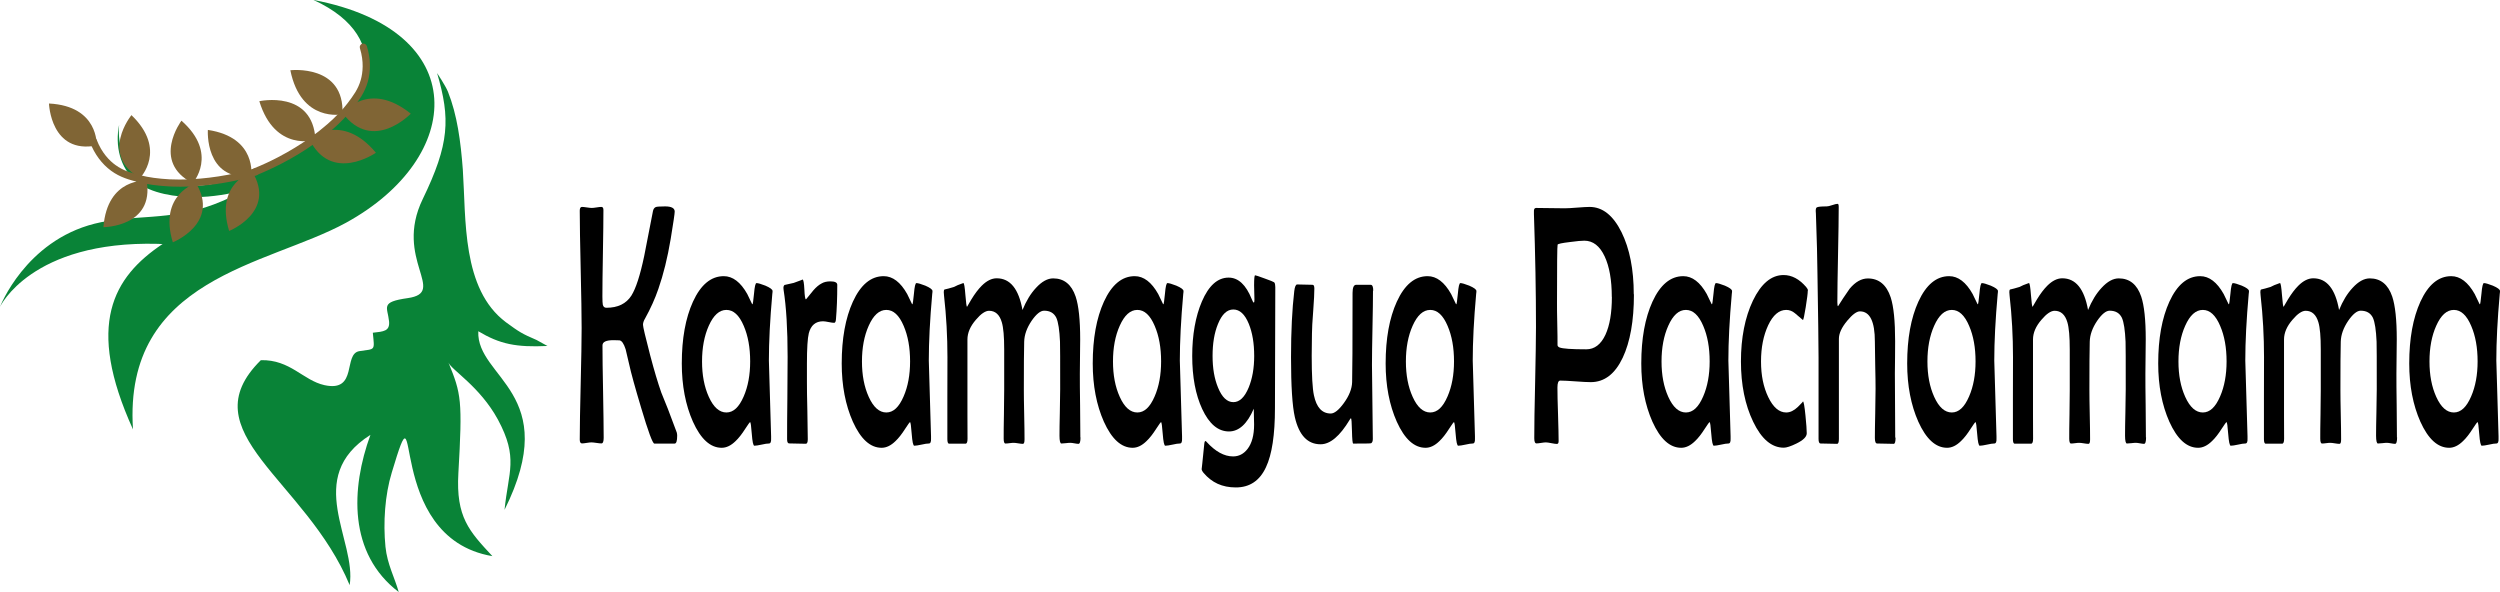 <?xml version="1.0" encoding="UTF-8"?>
<svg id="Capa_2" data-name="Capa 2" xmlns="http://www.w3.org/2000/svg" viewBox="0 0 292.5 69.26">
  <defs>
    <style>
      .cls-1 {
        fill: #098337;
        fill-rule: evenodd;
      }

      .cls-2 {
        fill: #806535;
      }
    </style>
  </defs>
  <g id="Capa_1-2" data-name="Capa 1">
    <g>
      <g>
        <path d="m79.23,50.97c0,.62-.1.93-.3.93h-2.37c-.2,0-.72-1.4-1.55-4.2-.71-2.37-1.18-4.07-1.41-5.13-.23-1.01-.37-1.58-.4-1.7-.21-.66-.45-1.01-.72-1.05-.08-.01-.31-.02-.69-.02-.87,0-1.3.2-1.3.61,0,1.21.02,3.02.07,5.42.04,2.41.07,4.21.07,5.4,0,.43-.09.65-.26.65-.13,0-.33-.02-.59-.06-.26-.04-.46-.06-.59-.06-.12,0-.31.02-.55.06s-.43.06-.55.06c-.17,0-.26-.15-.26-.45,0-1.44.04-3.62.11-6.52.07-2.9.11-5.07.11-6.52,0-1.52-.04-3.81-.11-6.87-.07-3.06-.11-5.35-.11-6.87,0-.29.09-.44.26-.44.12,0,.31.02.57.06s.45.06.58.06c.12,0,.31-.02.56-.06s.43-.06.56-.06c.16,0,.24.12.24.36,0,1.12-.02,2.8-.06,5.05-.04,2.25-.06,3.94-.06,5.07,0,.51.02.83.05.97.06.24.2.35.42.35,1.33,0,2.31-.47,2.92-1.42.53-.84,1.03-2.39,1.5-4.63.34-1.76.69-3.52,1.03-5.28.05-.22.15-.37.32-.45.11-.05.47-.08,1.09-.08.75,0,1.13.2,1.13.61,0,.24-.16,1.3-.47,3.2-.37,2.21-.85,4.15-1.44,5.84-.39,1.14-.91,2.29-1.55,3.45-.17.28-.25.53-.25.75,0,.24.28,1.41.83,3.53.48,1.83.92,3.29,1.31,4.4.43,1.01,1.04,2.57,1.81,4.67.03.12.05.24.05.37Z"/>
        <path d="m90.39,34.05c0,.05,0,.17-.03.35-.27,3.01-.4,5.61-.4,7.79,0,.13.09,3.08.26,8.85v.28c.02.38-.07.57-.26.57s-.47.04-.85.13c-.38.08-.66.13-.85.13-.13,0-.23-.46-.3-1.38-.07-.92-.13-1.38-.2-1.38-.04,0-.23.26-.56.77-.4.63-.78,1.11-1.13,1.44-.54.53-1.08.79-1.63.79-1.33,0-2.45-1.02-3.37-3.06-.86-1.94-1.3-4.21-1.3-6.8,0-2.92.44-5.33,1.31-7.24.91-1.98,2.11-2.98,3.6-2.98,1.05,0,1.97.7,2.75,2.09.12.26.3.64.55,1.14.02.04.04.06.06.06.04,0,.1-.41.18-1.24.07-.83.17-1.24.29-1.24.18,0,.53.1,1.04.3.56.24.84.45.84.63Zm-2.62,8.24c0-1.62-.25-3-.75-4.16-.53-1.25-1.2-1.87-2.03-1.87s-1.51.62-2.06,1.85c-.53,1.18-.79,2.58-.79,4.18s.26,2.97.79,4.14c.55,1.22,1.24,1.83,2.06,1.83s1.48-.62,2.02-1.87c.51-1.17.76-2.54.76-4.1Z"/>
        <path d="m97.96,33.38c0,1.45-.05,2.76-.15,3.94-.02.3-.09.45-.21.45-.14,0-.36-.03-.65-.09-.29-.06-.51-.09-.66-.09-.86,0-1.42.47-1.66,1.4-.14.57-.22,1.74-.22,3.53v2.17c0,.74.01,1.85.05,3.35.03,1.5.05,2.62.05,3.35,0,.36-.08.53-.24.53-.21,0-.54,0-.97-.02-.43-.01-.76-.02-.97-.02-.16,0-.24-.16-.24-.49,0-1.06,0-2.67.03-4.81.02-2.14.03-3.75.03-4.83,0-3.25-.16-5.86-.47-7.83-.01-.11-.02-.18-.02-.24,0-.16.05-.27.13-.34.25-.05.61-.13,1.07-.24.74-.26,1.08-.4,1.03-.4.11,0,.18.39.22,1.16.03.78.1,1.16.18,1.16.01,0,.03-.01.05-.04.28-.34.56-.68.84-1.03.31-.35.62-.62.95-.79.27-.16.61-.24,1.03-.24.54,0,.8.14.8.41Z"/>
        <path d="m109.1,34.05c0,.05,0,.17-.03.35-.27,3.01-.4,5.61-.4,7.79,0,.13.09,3.08.26,8.85v.28c.02.38-.07.57-.26.57s-.47.04-.85.13c-.38.08-.66.13-.85.13-.13,0-.23-.46-.3-1.38-.07-.92-.13-1.38-.2-1.38-.04,0-.23.26-.56.77-.4.63-.78,1.11-1.13,1.44-.54.53-1.08.79-1.63.79-1.33,0-2.45-1.02-3.37-3.06-.86-1.94-1.3-4.21-1.3-6.8,0-2.92.44-5.33,1.31-7.24.91-1.98,2.11-2.98,3.6-2.98,1.05,0,1.97.7,2.75,2.09.12.26.3.64.55,1.14.02.04.04.06.06.06.04,0,.1-.41.18-1.24.07-.83.17-1.24.29-1.24.18,0,.53.1,1.04.3.56.24.84.45.84.63Zm-2.62,8.24c0-1.62-.25-3-.75-4.16-.53-1.25-1.2-1.87-2.03-1.87s-1.51.62-2.06,1.85c-.53,1.18-.79,2.58-.79,4.18s.26,2.97.79,4.14c.55,1.22,1.24,1.83,2.06,1.83s1.48-.62,2.02-1.87c.51-1.17.76-2.54.76-4.1Z"/>
        <path d="m126.42,51.16c0,.51-.08.77-.24.77-.1,0-.26-.02-.47-.06-.21-.04-.37-.06-.48-.06-.12,0-.29.01-.53.04s-.41.04-.52.04c-.14,0-.22-.31-.22-.93s.01-1.51.04-2.71c.02-1.2.04-2.11.04-2.71,0-3.33,0-5.18-.02-5.56-.06-1.35-.2-2.29-.43-2.8-.27-.55-.74-.83-1.43-.83-.43,0-.92.4-1.46,1.18-.56.83-.85,1.64-.87,2.45-.03,1.02-.04,2.9-.04,5.62,0,.64.01,1.61.04,2.9s.04,2.26.04,2.9c0,.36-.06.53-.19.53s-.3-.02-.54-.06c-.24-.04-.42-.06-.54-.06-.11,0-.27.01-.48.04s-.37.04-.48.04c-.14,0-.21-.19-.21-.57,0-.63,0-1.58.03-2.85.02-1.27.03-2.22.03-2.85v-4.75c0-1.48-.09-2.54-.28-3.17-.26-.89-.76-1.34-1.49-1.34-.43,0-.95.35-1.54,1.05-.66.76-.99,1.53-.99,2.31v5.76c0,.66,0,1.64,0,2.94,0,1.3.01,2.28.01,2.92,0,.38-.08.57-.24.57h-1.91c-.14,0-.21-.18-.21-.53,0-1.06,0-2.66,0-4.8s.01-3.74.01-4.8c0-2.41-.13-4.8-.4-7.2-.02-.17-.03-.31-.03-.41,0-.17.03-.27.09-.3.25-.05.62-.15,1.11-.3.23-.13.57-.28,1.02-.43l.08-.02c.08,0,.16.46.23,1.39s.14,1.39.19,1.39l.51-.87c.41-.67.81-1.2,1.21-1.6.58-.58,1.17-.87,1.75-.87,1.58,0,2.58,1.24,3.02,3.71.43-1.05.95-1.92,1.59-2.6.67-.73,1.34-1.1,2-1.1,1.27,0,2.15.71,2.63,2.13.35,1.05.53,2.71.53,4.99,0,.43,0,1.1-.02,2.01-.01.91-.02,1.58-.02,2.01,0,.83,0,2.07.03,3.74.02,1.66.03,2.91.03,3.74Z"/>
        <path d="m138.47,34.05c0,.05,0,.17-.03.35-.27,3.01-.4,5.61-.4,7.79,0,.13.09,3.08.26,8.85v.28c.02.38-.07.57-.26.57s-.47.04-.85.13c-.38.08-.66.13-.85.13-.13,0-.23-.46-.3-1.38-.07-.92-.13-1.38-.2-1.38-.04,0-.23.26-.56.77-.4.63-.78,1.11-1.13,1.44-.54.53-1.08.79-1.63.79-1.33,0-2.45-1.02-3.37-3.06-.86-1.94-1.3-4.21-1.3-6.8,0-2.92.44-5.33,1.31-7.24.91-1.98,2.11-2.98,3.6-2.98,1.05,0,1.97.7,2.75,2.09.12.26.3.64.55,1.14.02.04.04.06.06.06.04,0,.1-.41.18-1.24.07-.83.17-1.24.29-1.24.18,0,.53.1,1.04.3.56.24.84.45.84.63Zm-2.62,8.24c0-1.62-.25-3-.75-4.16-.53-1.25-1.2-1.87-2.03-1.87s-1.51.62-2.06,1.85c-.53,1.18-.79,2.58-.79,4.18s.26,2.97.79,4.14c.55,1.22,1.24,1.83,2.06,1.83s1.48-.62,2.02-1.87c.51-1.17.76-2.54.76-4.1Z"/>
        <path d="m149.21,33.52c0,1.58,0,3.95-.02,7.11-.01,3.16-.02,5.53-.02,7.11,0,3.13-.35,5.44-1.05,6.92-.73,1.58-1.91,2.37-3.52,2.37s-2.82-.57-3.78-1.7c-.15-.18-.23-.34-.23-.47,0,.15.1-.83.31-2.92.02-.22.07-.34.14-.34.03,0,.08.03.13.1,1.03,1.13,2.06,1.7,3.1,1.7.68,0,1.24-.29,1.69-.87.51-.66.77-1.61.77-2.86,0-.28-.01-.89-.04-1.85-.76,1.77-1.73,2.66-2.9,2.66-1.27,0-2.31-.87-3.13-2.62-.78-1.68-1.17-3.75-1.17-6.21s.38-4.62,1.13-6.37c.8-1.87,1.85-2.8,3.13-2.8,1.13,0,2.03.84,2.7,2.51.11.28.19.41.24.41.06,0,.08-.12.08-.35,0-.17,0-.44-.02-.82s-.02-.65-.02-.84c0-.79.04-1.18.12-1.18.07,0,.44.12,1.11.37.67.24,1.04.39,1.1.44.1.07.14.24.14.51Zm-2.47,8.12c0-1.47-.21-2.72-.63-3.75-.46-1.12-1.06-1.68-1.81-1.68s-1.34.57-1.8,1.7c-.42,1.02-.63,2.27-.63,3.73s.21,2.67.64,3.71c.46,1.13,1.06,1.7,1.79,1.7s1.32-.57,1.79-1.7c.43-1.04.65-2.27.65-3.71Z"/>
        <path d="m160.64,34.01c0,.96-.02,2.41-.06,4.35s-.06,3.39-.06,4.37.02,2.4.05,4.31c.03,1.91.05,3.35.05,4.31,0,.26-.06.43-.2.51-.06.03-.75.04-2.09.04-.08,0-.13-.49-.15-1.48-.02-.99-.06-1.48-.12-1.48-.03,0-.09.06-.15.18-1.15,1.91-2.28,2.86-3.4,2.86-1.52,0-2.52-1.05-3.01-3.16-.3-1.3-.45-3.64-.45-7.02,0-3.05.13-5.63.38-7.75.06-.51.18-.77.34-.77.2,0,.5,0,.9.02s.7.02.9.02c.14,0,.21.15.21.44,0,.51-.04,1.37-.13,2.56-.1,1.28-.15,2.18-.15,2.7-.02.79-.03,1.66-.03,2.6,0,2.3.09,3.85.26,4.63.3,1.42.95,2.13,1.97,2.13.43,0,.94-.41,1.53-1.22.62-.85.95-1.68.97-2.46.03-.99.05-4.46.05-10.41,0-.64.14-.97.42-.97h1.7c.2,0,.3.23.3.69Z"/>
        <path d="m172.74,34.05c0,.05,0,.17-.03.35-.27,3.01-.4,5.61-.4,7.79,0,.13.09,3.08.26,8.85v.28c.02.38-.07.57-.26.57s-.47.04-.85.13c-.38.08-.66.13-.85.13-.13,0-.23-.46-.3-1.38-.07-.92-.13-1.38-.2-1.38-.04,0-.23.26-.56.77-.4.63-.78,1.11-1.13,1.44-.54.53-1.08.79-1.63.79-1.33,0-2.45-1.02-3.37-3.06-.86-1.94-1.3-4.21-1.3-6.8,0-2.92.44-5.33,1.31-7.24.91-1.98,2.11-2.98,3.6-2.98,1.05,0,1.97.7,2.75,2.09.12.26.3.64.55,1.14.02.04.04.06.06.06.04,0,.1-.41.18-1.24.07-.83.17-1.24.29-1.24.18,0,.53.1,1.04.3.56.24.84.45.84.63Zm-2.62,8.24c0-1.62-.25-3-.75-4.16-.53-1.25-1.2-1.87-2.03-1.87s-1.51.62-2.06,1.85c-.53,1.18-.79,2.58-.79,4.18s.26,2.97.79,4.14c.55,1.22,1.24,1.83,2.06,1.83s1.48-.62,2.02-1.87c.51-1.17.76-2.54.76-4.1Z"/>
      </g>
      <g>
        <path d="m191.17,34.44c0,3.09-.44,5.56-1.31,7.41-.9,1.9-2.14,2.86-3.74,2.86-.39,0-.98-.03-1.78-.09s-1.39-.09-1.79-.09c-.22,0-.33.27-.33.81,0,.7.02,1.74.07,3.13.04,1.39.07,2.44.07,3.13,0,.22-.06.34-.2.34-.14,0-.36-.03-.65-.09-.29-.06-.51-.09-.65-.09-.12,0-.3.02-.55.06-.24.04-.42.06-.54.06-.17,0-.26-.2-.26-.61,0-1.43.03-3.6.1-6.49.06-2.89.1-5.06.1-6.51,0-4.1-.08-8.5-.24-13.21v-.3c-.02-.29.07-.43.26-.43.37,0,.93,0,1.67.02s1.31.02,1.68.02c.32,0,.81-.03,1.45-.08s1.13-.08,1.45-.08c1.52,0,2.76.99,3.74,2.96.95,1.93,1.43,4.35,1.43,7.26Zm-2.59.3c0-1.97-.28-3.55-.83-4.73-.58-1.24-1.37-1.85-2.39-1.85-.32,0-.88.05-1.69.16-.93.11-1.4.21-1.43.31-.05.16-.07,2.42-.07,6.78,0,.55,0,1.38.03,2.48s.03,1.93.03,2.48c0,.12.08.21.23.28.38.15,1.42.22,3.14.22.96,0,1.71-.57,2.24-1.71.5-1.09.75-2.56.75-4.42Z"/>
        <path d="m202.65,34.05c0,.05,0,.17-.03.35-.27,3.01-.4,5.61-.4,7.79,0,.13.09,3.08.26,8.85v.28c.02.38-.07.57-.26.57s-.47.04-.85.13c-.38.08-.66.13-.85.13-.13,0-.23-.46-.3-1.38-.07-.92-.13-1.38-.2-1.38-.04,0-.23.26-.56.77-.4.63-.78,1.11-1.13,1.44-.54.53-1.08.79-1.63.79-1.33,0-2.45-1.02-3.37-3.06-.86-1.94-1.3-4.21-1.3-6.8,0-2.92.44-5.33,1.31-7.24.91-1.98,2.11-2.98,3.6-2.98,1.05,0,1.97.7,2.75,2.09.12.26.3.64.55,1.14.02.04.04.06.06.06.04,0,.1-.41.18-1.24.07-.83.17-1.24.29-1.24.18,0,.53.1,1.04.3.56.24.84.45.84.63Zm-2.62,8.24c0-1.62-.25-3-.75-4.16-.53-1.25-1.2-1.87-2.03-1.87s-1.51.62-2.06,1.85c-.53,1.18-.79,2.58-.79,4.18s.26,2.97.79,4.14c.55,1.22,1.24,1.83,2.06,1.83s1.48-.62,2.02-1.87c.51-1.17.76-2.54.76-4.1Z"/>
        <path d="m211.51,34.01c0,.29-.08.93-.24,1.93-.16,1-.27,1.5-.33,1.5-.31-.26-.62-.53-.93-.79-.31-.26-.65-.39-1.02-.39-.84,0-1.55.6-2.11,1.79-.56,1.2-.84,2.61-.84,4.24s.28,2.99.84,4.16c.58,1.21,1.28,1.81,2.11,1.81.46,0,.91-.22,1.36-.65.45-.44.64-.65.59-.65.09,0,.19.55.3,1.66.1,1,.15,1.69.15,2.07,0,.41-.4.81-1.2,1.2-.67.33-1.17.49-1.49.49-1.41,0-2.61-1.01-3.58-3.04-.95-1.97-1.43-4.33-1.43-7.06s.47-5.15,1.4-7.1c.96-2,2.16-3,3.59-3,.96,0,1.84.47,2.64,1.4.14.16.21.3.21.41Z"/>
        <path d="m221.78,51.2c0,.49-.07.73-.22.73-.21,0-.54,0-.97-.02-.43-.01-.75-.02-.97-.02-.17,0-.26-.22-.26-.65,0-.63.01-1.58.04-2.86.02-1.28.04-2.23.04-2.88,0-.6-.01-1.52-.04-2.75-.02-1.23-.04-2.15-.04-2.77,0-2.37-.58-3.55-1.75-3.55-.38,0-.87.36-1.48,1.09-.65.78-.98,1.48-.98,2.13v11.71c0,.38-.07.57-.22.57-.21,0-.53,0-.96-.02-.43-.01-.74-.02-.96-.02-.16,0-.24-.18-.24-.53v-9.52c0-1.55-.05-4.85-.13-9.9-.01-1.56-.07-3.88-.18-6.94-.01-.16-.02-.26-.02-.32,0-.22.04-.36.12-.41.12-.08.5-.12,1.16-.12.14,0,.36-.05.65-.15s.5-.15.63-.15c.09,0,.13.12.13.37,0,1.24-.03,3.09-.08,5.57-.05,2.48-.08,4.33-.08,5.57,0,.3.03.46.08.47.35-.57.8-1.25,1.36-2.05.67-.8,1.38-1.2,2.13-1.2,1.29,0,2.18.74,2.67,2.21.35,1.08.52,2.79.52,5.13,0,.41,0,1.03-.01,1.88-.01.85-.02,1.48-.02,1.88,0,.84,0,2.1.02,3.77s.02,2.92.02,3.75Z"/>
        <path d="m233.76,34.05c0,.05,0,.17-.03.35-.27,3.01-.4,5.61-.4,7.79,0,.13.09,3.08.26,8.85v.28c.02.38-.07.57-.26.57s-.47.04-.85.13c-.38.08-.66.13-.85.13-.13,0-.23-.46-.3-1.38-.07-.92-.13-1.38-.2-1.38-.04,0-.23.26-.56.77-.4.63-.78,1.11-1.13,1.44-.54.53-1.08.79-1.63.79-1.33,0-2.45-1.02-3.37-3.06-.86-1.94-1.3-4.21-1.3-6.8,0-2.92.44-5.33,1.31-7.24.91-1.98,2.11-2.98,3.6-2.98,1.05,0,1.97.7,2.75,2.09.12.26.3.64.55,1.14.02.04.04.06.06.06.04,0,.1-.41.18-1.24.07-.83.17-1.24.29-1.24.18,0,.53.1,1.04.3.56.24.84.45.84.63Zm-2.62,8.24c0-1.62-.25-3-.75-4.16-.53-1.25-1.2-1.87-2.03-1.87s-1.51.62-2.06,1.85c-.53,1.18-.79,2.58-.79,4.18s.26,2.97.79,4.14c.55,1.22,1.24,1.83,2.06,1.83s1.48-.62,2.02-1.87c.51-1.17.76-2.54.76-4.1Z"/>
        <path d="m251.09,51.16c0,.51-.08.77-.24.77-.1,0-.26-.02-.47-.06-.21-.04-.37-.06-.48-.06-.12,0-.29.01-.53.04s-.41.04-.52.04c-.14,0-.22-.31-.22-.93s.01-1.51.04-2.71c.02-1.2.04-2.11.04-2.71,0-3.33,0-5.18-.02-5.56-.06-1.35-.2-2.29-.43-2.8-.27-.55-.74-.83-1.43-.83-.43,0-.92.4-1.46,1.18-.56.83-.85,1.64-.87,2.45-.03,1.02-.04,2.9-.04,5.62,0,.64.01,1.61.04,2.9s.04,2.26.04,2.9c0,.36-.06.53-.19.53s-.3-.02-.54-.06c-.24-.04-.42-.06-.54-.06-.11,0-.27.01-.48.04s-.37.04-.48.04c-.14,0-.21-.19-.21-.57,0-.63,0-1.58.03-2.85.02-1.27.03-2.22.03-2.85v-4.75c0-1.48-.09-2.54-.28-3.17-.26-.89-.76-1.34-1.49-1.34-.43,0-.95.35-1.54,1.05-.66.76-.99,1.53-.99,2.31v5.76c0,.66,0,1.64,0,2.94,0,1.3.01,2.28.01,2.92,0,.38-.08.57-.24.57h-1.91c-.14,0-.21-.18-.21-.53,0-1.06,0-2.66,0-4.8s.01-3.74.01-4.8c0-2.41-.13-4.8-.4-7.2-.02-.17-.03-.31-.03-.41,0-.17.03-.27.09-.3.25-.05.62-.15,1.11-.3.23-.13.57-.28,1.02-.43l.08-.02c.08,0,.16.46.23,1.39s.14,1.39.19,1.39l.51-.87c.41-.67.81-1.2,1.21-1.6.58-.58,1.17-.87,1.75-.87,1.58,0,2.58,1.24,3.02,3.71.43-1.05.95-1.92,1.59-2.6.67-.73,1.34-1.1,2-1.1,1.27,0,2.15.71,2.63,2.13.35,1.05.53,2.71.53,4.99,0,.43,0,1.1-.02,2.01-.01.91-.02,1.58-.02,2.01,0,.83,0,2.07.03,3.74.02,1.66.03,2.91.03,3.74Z"/>
        <path d="m263.13,34.05c0,.05,0,.17-.03.35-.27,3.01-.4,5.61-.4,7.79,0,.13.09,3.08.26,8.85v.28c.02.38-.07.57-.26.57s-.47.04-.85.13c-.38.08-.66.13-.85.13-.13,0-.23-.46-.3-1.38-.07-.92-.13-1.38-.2-1.38-.04,0-.23.26-.56.77-.4.63-.78,1.11-1.13,1.44-.54.53-1.08.79-1.63.79-1.33,0-2.45-1.02-3.37-3.06-.86-1.94-1.3-4.21-1.3-6.8,0-2.92.44-5.33,1.31-7.24.91-1.98,2.11-2.98,3.6-2.98,1.05,0,1.97.7,2.75,2.09.12.26.3.64.55,1.14.02.04.04.06.06.06.04,0,.1-.41.18-1.24.07-.83.17-1.24.29-1.24.18,0,.53.1,1.04.3.56.24.84.45.84.63Zm-2.62,8.24c0-1.62-.25-3-.75-4.16-.53-1.25-1.2-1.87-2.03-1.87s-1.51.62-2.06,1.85c-.53,1.18-.79,2.58-.79,4.18s.26,2.97.79,4.14c.55,1.22,1.24,1.83,2.06,1.83s1.48-.62,2.02-1.87c.51-1.17.76-2.54.76-4.1Z"/>
        <path d="m280.46,51.16c0,.51-.08.77-.24.77-.1,0-.26-.02-.47-.06-.21-.04-.37-.06-.48-.06-.12,0-.29.01-.53.04s-.41.04-.52.04c-.14,0-.22-.31-.22-.93s.01-1.51.04-2.71c.02-1.2.04-2.11.04-2.71,0-3.33,0-5.18-.02-5.56-.06-1.35-.2-2.29-.43-2.8-.27-.55-.74-.83-1.43-.83-.43,0-.92.4-1.46,1.18-.56.83-.85,1.64-.87,2.45-.03,1.02-.04,2.9-.04,5.62,0,.64.01,1.61.04,2.9s.04,2.26.04,2.9c0,.36-.06.53-.19.53s-.3-.02-.54-.06c-.24-.04-.42-.06-.54-.06-.11,0-.27.01-.48.04s-.37.04-.48.04c-.14,0-.21-.19-.21-.57,0-.63,0-1.58.03-2.85.02-1.27.03-2.22.03-2.85v-4.75c0-1.48-.09-2.54-.28-3.17-.26-.89-.76-1.34-1.49-1.34-.43,0-.95.35-1.54,1.05-.66.76-.99,1.53-.99,2.31v5.76c0,.66,0,1.64,0,2.94,0,1.3.01,2.28.01,2.92,0,.38-.08.57-.24.57h-1.91c-.14,0-.21-.18-.21-.53,0-1.06,0-2.66,0-4.8s.01-3.74.01-4.8c0-2.41-.13-4.8-.4-7.2-.02-.17-.03-.31-.03-.41,0-.17.03-.27.09-.3.25-.05.62-.15,1.11-.3.23-.13.57-.28,1.02-.43l.08-.02c.08,0,.16.46.23,1.39s.14,1.39.19,1.39l.51-.87c.41-.67.81-1.2,1.21-1.6.58-.58,1.17-.87,1.75-.87,1.58,0,2.58,1.24,3.02,3.71.43-1.05.95-1.92,1.59-2.6.67-.73,1.34-1.1,2-1.1,1.27,0,2.15.71,2.63,2.13.35,1.05.53,2.71.53,4.99,0,.43,0,1.1-.02,2.01-.01.91-.02,1.58-.02,2.01,0,.83,0,2.07.03,3.74.02,1.66.03,2.91.03,3.74Z"/>
        <path d="m292.5,34.05c0,.05,0,.17-.03.35-.27,3.01-.4,5.61-.4,7.79,0,.13.09,3.08.26,8.85v.28c.02.38-.07.57-.26.57s-.47.04-.85.13c-.38.08-.66.13-.85.13-.13,0-.23-.46-.3-1.38-.07-.92-.13-1.38-.2-1.38-.04,0-.23.26-.56.77-.4.63-.78,1.11-1.13,1.44-.54.53-1.08.79-1.63.79-1.33,0-2.45-1.02-3.37-3.06-.86-1.94-1.3-4.21-1.3-6.8,0-2.92.44-5.33,1.31-7.24.91-1.98,2.11-2.98,3.6-2.98,1.05,0,1.97.7,2.75,2.09.12.26.3.64.55,1.14.02.04.04.06.06.06.04,0,.1-.41.18-1.24.07-.83.17-1.24.29-1.24.18,0,.53.1,1.04.3.56.24.84.45.84.63Zm-2.62,8.24c0-1.62-.25-3-.75-4.16-.53-1.25-1.2-1.87-2.03-1.87s-1.51.62-2.06,1.85c-.53,1.18-.79,2.58-.79,4.18s.26,2.97.79,4.14c.55,1.22,1.24,1.83,2.06,1.83s1.48-.62,2.02-1.87c.51-1.17.76-2.54.76-4.1Z"/>
      </g>
      <g>
        <path class="cls-1" d="m36.69,0c4.93,2.27,6.56,5.46,6.11,8.79-.73,3.15-3.84,5.95-6.25,7.65-5.08,3.58-12.45,6.68-18.71,4.72-4.89-1.54-3.79-7.13-3.91-6.52-.47,2.35.07,4.99,2,6.59,1.75,1.45,4.72,1.84,6.91,1.83,1.97,0,3.98-.36,5.92-.84-1.21.63-2.45,1.21-3.75,1.7-5.18,1.96-9.51,1.13-13.94,2.25C2.95,28.22,0,35.9,0,35.9c0,0,3.63-7.75,18.47-7.37.11,0,.43.03.55.02-5.79,3.87-9.03,9.43-3.46,21.69-1.16-17.79,15.75-19.16,24.91-24.17,13.92-7.62,14.9-22.51-3.77-26.07Z"/>
        <path class="cls-1" d="m55.95,38.75c2.54,1.52,4.44,1.9,8.1,1.73l-1.27-.7c-1.73-.74-2.04-.95-3.59-2.08-5.18-3.88-4.65-12.05-5.04-17.86-.25-3.32-.66-6.4-1.74-9.11-.29-.71-1.27-2.18-1.27-2.18,1.57,5.34,1.45,8.28-1.68,14.74-3.42,7.06,2.96,10.92-1.76,11.59-3.24.46-2.36,1.02-2.18,2.71.11,1.16-.63,1.2-1.9,1.34.21,2.15.32,1.87-1.55,2.15-1.97.28-.14,4.86-4.12,3.98-2.5-.56-3.98-3-7.43-2.92-8.52,8.42,5.28,13.95,10.39,26.32.85-5.21-5.46-12.58,2.43-17.58-2.29,6.27-2.61,13.88,3.31,18.39-.46-1.66-1.34-3.24-1.55-5.29-.28-2.82-.07-6.06.74-8.7,3.7-12.3-1.2,7.61,11.77,9.79-2.71-2.92-4.28-4.55-3.98-9.72.49-8.54.34-9.26-1.16-12.93.37.89,3.66,2.78,5.78,6.66,2.43,4.51,1.23,6.09.78,10.57,6.83-13.7-3.31-15.4-3.07-20.89h0Z"/>
      </g>
      <path class="cls-2" d="m11.31,17.02s.28-4.61-5.58-4.91c0,0,.19,5.97,5.58,4.91Z"/>
      <path class="cls-2" d="m16.38,20.83s3.23-3.3-1-7.36c0,0-3.77,4.63,1,7.36Z"/>
      <path class="cls-2" d="m29.39,20.63s.73-4.56-5.07-5.43c0,0-.4,5.96,5.07,5.43Z"/>
      <path class="cls-2" d="m22.54,21.43s3.09-3.43-1.31-7.31c0,0-3.58,4.79,1.31,7.31Z"/>
      <path class="cls-2" d="m17.16,21.14s-4.6-.41-5.06,5.44c0,0,5.98-.02,5.06-5.44Z"/>
      <path class="cls-2" d="m22.93,21.43s-4.42,1.31-2.71,6.92c0,0,5.55-2.22,2.71-6.92Z"/>
      <path class="cls-2" d="m29.52,20.1s-4.42,1.31-2.71,6.92c0,0,5.55-2.22,2.71-6.92Z"/>
      <path class="cls-2" d="m40.07,13.37s-4.85,1.03-6.1-5.15c0,0,6.37-.75,6.1,5.15Z"/>
      <path class="cls-2" d="m40.08,13.23s3.07-3.89,7.98.07c0,0-4.43,4.64-7.98-.07Z"/>
      <path class="cls-2" d="m36.17,16.23s3.78-3.2,7.81,1.64c0,0-5.26,3.68-7.81-1.64Z"/>
      <path class="cls-2" d="m36.91,16.36s-4.72,1.5-6.57-4.52c0,0,6.27-1.37,6.57,4.52Z"/>
      <path class="cls-2" d="m29.87,20.51c-.17,0-.32-.1-.39-.26-.09-.21.02-.46.23-.55.96-.39,1.91-.83,2.83-1.31,2.9-1.51,4.85-3.06,5.75-3.85.98-.85,1.79-1.7,2.35-2.43.68-.9,1.27-1.67,1.58-2.8.22-.8.38-2.08-.11-3.67-.07-.22.05-.46.28-.53.22-.07.46.06.53.28.44,1.41.48,2.85.12,4.15-.36,1.28-1.02,2.16-1.72,3.08-.59.78-1.44,1.67-2.46,2.56-.93.82-2.94,2.42-5.92,3.96-.95.49-1.92.94-2.9,1.34-.05.02-.11.03-.16.03Z"/>
      <path class="cls-2" d="m20.95,21.84c-.47,0-.86-.01-1.17-.03-1.35-.07-2.57-.24-3.52-.48-1.13-.29-2.19-.57-3.26-1.35-1.09-.8-1.94-1.95-2.47-3.33-.08-.22.02-.46.24-.54.22-.08.46.02.54.24.6,1.56,1.52,2.47,2.19,2.95.94.69,1.89.94,2.98,1.22.89.23,2.05.39,3.35.46,1.2.06,3.69.07,6.9-.54,1.02-.2,2.04-.44,3.03-.73.22-.06.46.06.52.29.06.22-.06.46-.29.52-1.01.29-2.06.55-3.11.75-2.47.47-4.53.58-5.93.58Z"/>
    </g>
  </g>
</svg>